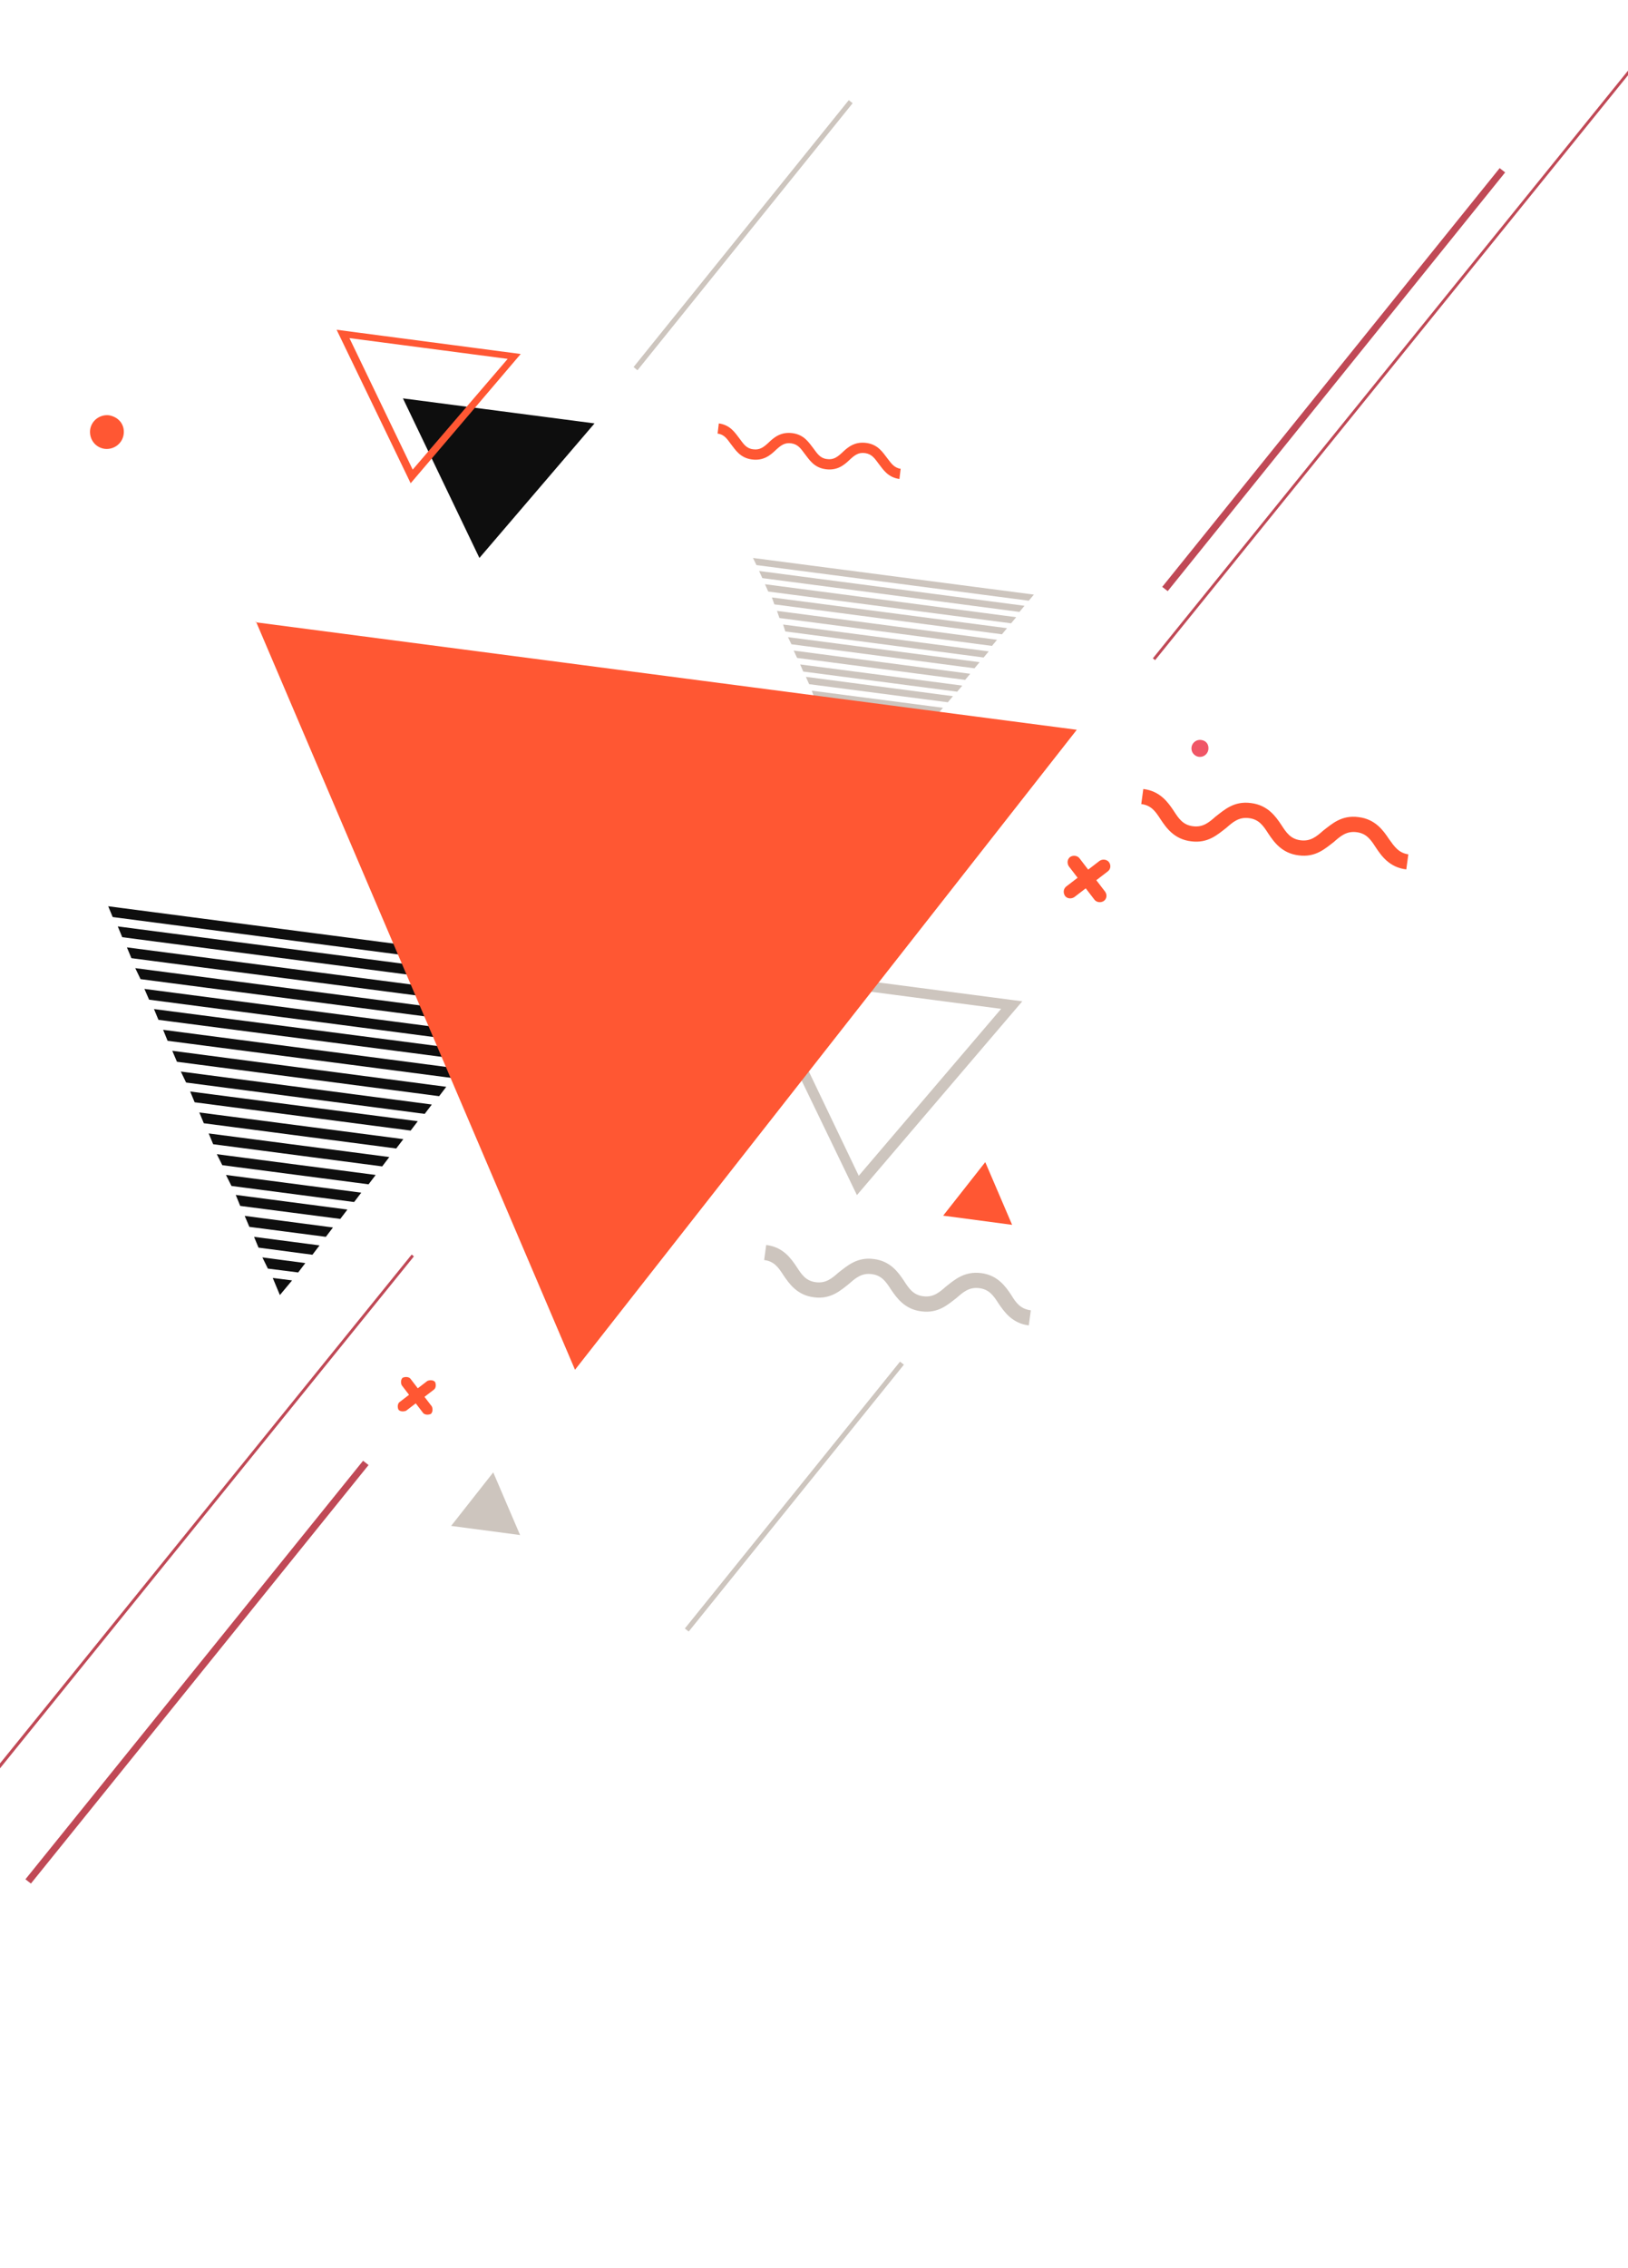 <?xml version="1.0" encoding="utf-8"?>
<!-- Generator: Adobe Illustrator 24.0.1, SVG Export Plug-In . SVG Version: 6.00 Build 0)  -->
<svg version="1.1" id="Layer_1" xmlns="http://www.w3.org/2000/svg" xmlns:xlink="http://www.w3.org/1999/xlink" x="0px" y="0px"
	 viewBox="0 0 800.4 1114" style="enable-background:new 0 0 800.4 1114;" xml:space="preserve">
<style type="text/css">
	.st0{fill:#0E0E0E;}
	.st1{fill:#FF5733;}
	.st2{fill:#CDC5BE;}
	.st3{fill:#C04956;}
	.st4{fill:#F05666;}
	.st5{display:none;}
	.st6{display:inline;fill:none;stroke:#000FFF;stroke-miterlimit:10;}
</style>
<path class="st0" d="M198.1,195.7l37.6,78.4l56.6-66.1L198.1,195.7z"/>
<path class="st1" d="M436.3,225.2c-2.2-2.8-4.5-6.8-10.3-7.6c-5.8-0.8-9.2,2.1-11.9,4.7c-2.4,2.2-4.3,3.7-7.6,3.2
	c-3.3-0.4-4.7-2.7-6.5-5.1c-2.2-2.8-4.5-6.8-10.3-7.6c-5.8-0.8-9.2,2.1-11.9,4.7c-2.4,2.2-4.3,3.7-7.6,3.2c-3.3-0.4-4.7-2.7-6.5-5.1
	c-2.2-2.8-4.5-6.8-10.3-7.6l-0.6,5c3.3,0.4,4.7,2.7,6.5,5.1c2.2,2.8,4.5,6.8,10.3,7.6s9.2-2.1,11.9-4.7c2.4-2.2,4.3-3.7,7.6-3.2
	s4.7,2.7,6.5,5.1c2.2,2.8,4.5,6.8,10.3,7.6c5.8,0.8,9.2-2.1,11.9-4.7c2.4-2.2,4.3-3.7,7.6-3.2s4.7,2.7,6.5,5.1
	c2.2,2.8,4.5,6.8,10.3,7.6l0.6-5C439.5,229.8,438.1,227.5,436.3,225.2z"/>
<path class="st2" d="M497.2,636.2c-2.8-4.2-6.7-9.8-14.9-10.8s-13,3.3-17.2,6.6c-3.3,2.9-6.2,5.4-11.1,4.8c-5-0.6-7.1-3.8-9.5-7.5
	c-2.8-4.2-6.7-9.8-14.9-10.8c-8.2-1.1-13,3.3-17.3,6.6c-3.3,2.9-6.2,5.4-11.1,4.8c-5-0.6-7.1-3.8-9.5-7.5c-2.8-4.2-6.7-9.8-15-10.8
	l-1,7.4c5,0.6,7.1,3.8,9.5,7.5c2.8,4.1,6.7,9.8,15,10.8c8.2,1.1,13-3.3,17.2-6.6c3.3-2.9,6.2-5.4,11.1-4.8c5,0.6,7.1,3.8,9.5,7.5
	c2.8,4.1,6.7,9.8,15,10.8c8.3,1.1,13-3.3,17.3-6.6c3.3-2.9,6.2-5.4,11.1-4.8c5,0.6,7.1,3.8,9.5,7.5c2.8,4.1,6.7,9.8,14.9,10.8l1-7.4
	C501.8,643,499.6,640.2,497.2,636.2z"/>
<path class="st1" d="M682.9,412.2c-2.8-4.2-6.7-9.8-15-10.8c-8.3-1.1-13,3.3-17.3,6.6c-3.3,2.9-6.2,5.4-11.1,4.8
	c-5-0.6-7.1-3.8-9.5-7.5c-2.8-4.2-6.7-9.8-15-10.8c-8.3-1.1-13,3.3-17.3,6.6c-3.3,2.9-6.2,5.4-11.1,4.8c-5-0.6-7.1-3.8-9.5-7.5
	c-2.8-4.2-6.7-9.8-15-10.8l-1,7.4c5,0.6,7.1,3.8,9.5,7.5c2.8,4.2,6.7,9.8,15,10.8c8.3,1.1,13-3.3,17.3-6.6c3.3-2.9,6.2-5.4,11.1-4.8
	c5,0.6,7.1,3.8,9.5,7.5c2.8,4.2,6.7,9.8,15,10.8c8.3,1.1,13-3.3,17.3-6.6c3.3-2.9,6.2-5.4,11.1-4.8c5,0.6,7.1,3.8,9.5,7.5
	c2.8,4.2,6.7,9.8,15,10.8l1-7.4C687.6,419,685.5,415.8,682.9,412.2z"/>
<path class="st1" d="M171.8,166.1l31.1,64.6l46.7-54.4L171.8,166.1z M201.9,237.4L165.5,162l90.5,11.9L201.9,237.4z"/>
<path class="st2" d="M375.6,480.3l46.6,97.3l70-82L375.6,480.3L375.6,480.3z M421.3,587.1l-54.6-113l135.9,17.8L421.3,587.1z"/>
<g>
	<path class="st0" d="M64.6,470.7l185.9,24.3l3.5-4.6L62.4,465.4L64.6,470.7z"/>
	<path class="st0" d="M100.2,551.8l94.6,12.4l3.5-4.6L98,546.5L100.2,551.8z"/>
	<path class="st0" d="M60.1,460.4l197.1,25.8l3.5-4.6L57.9,455.1L60.1,460.4z"/>
	<path class="st0" d="M104.8,562.1l83.1,10.9l3.5-4.6l-88.8-11.6L104.8,562.1z"/>
	<path class="st0" d="M113.8,582.6l60.3,7.9l3.5-4.6l-66.5-8.7L113.8,582.6z"/>
	<path class="st0" d="M95.7,541.5l106.2,13.9l3.5-4.6L93.5,536.2L95.7,541.5z"/>
	<path class="st0" d="M109.3,572.4l71.9,9.4l3.5-4.6L106.6,567L109.3,572.4z"/>
	<path class="st0" d="M53.2,445.2l2.2,5.3l208.6,27.3l3.5-4.6L53.2,445.2z"/>
	<path class="st0" d="M77.9,501l151.6,19.8l3.5-4.6L75.7,495.7L77.9,501z"/>
	<path class="st0" d="M73.3,491.1l163.2,21.4l3.5-4.6L71,485.8L73.3,491.1z"/>
	<path class="st0" d="M82.4,511.3l140.1,18.3l3.5-4.6L80.2,505.9L82.4,511.3z"/>
	<path class="st0" d="M91.5,531.8l117.3,15.4l3.5-4.6L88.9,526.4L91.5,531.8z"/>
	<path class="st0" d="M87,521.6l128.9,16.9l3.5-4.6L84.7,516.2L87,521.6z"/>
	<path class="st0" d="M69.1,481l174.3,22.8l3.5-4.6L66.5,475.6L69.1,481z"/>
	<path class="st0" d="M131.7,623.2l14.9,1.9l3.5-4.6l-21.1-2.8L131.7,623.2z"/>
	<path class="st0" d="M118.1,592.4l49.2,6.4l3.5-4.6l-54.9-7.2L118.1,592.4z"/>
	<path class="st0" d="M127.1,612.9l26.5,3.5l3.5-4.6l-32.2-4.2L127.1,612.9z"/>
	<path class="st0" d="M122.6,602.7l37.6,4.9l3.5-4.6l-43.4-5.7L122.6,602.7z"/>
	<path class="st0" d="M137.6,636.2l6-7.2l-9.5-1.2L137.6,636.2z"/>
</g>
<g>
	<path class="st2" d="M377.7,290.6l119.4,15.6l2.5-3l-123.5-16.2L377.7,290.6z"/>
	<path class="st2" d="M400.4,342.8l60.7,7.9l2.5-3l-64.5-8.4L400.4,342.8z"/>
	<path class="st2" d="M374.8,284l126.4,16.6l2.5-3l-130.5-17.1L374.8,284z"/>
	<path class="st2" d="M403.3,349l53.3,7l2.5-3l-57-7.5L403.3,349z"/>
	<path class="st2" d="M409.1,362.4l38.9,5.1l2.5-3l-42.9-5.6L409.1,362.4z"/>
	<path class="st2" d="M397.8,336.1l68.2,8.9l2.5-3l-72.3-9.5L397.8,336.1z"/>
	<path class="st2" d="M406.2,355.7l46.3,6.1l2.5-3l-50.4-6.6L406.2,355.7z"/>
	<path class="st2" d="M370.2,274.1l1.7,3.5l133.9,17.5l2.5-3L370.2,274.1z"/>
	<path class="st2" d="M386.1,310.2l97.5,12.8l2.5-3l-101.1-13.2L386.1,310.2z"/>
	<path class="st2" d="M383.2,303.6l104.5,13.7l2.5-3L382,300.1L383.2,303.6z"/>
	<path class="st2" d="M389.1,316.5l90,11.8l2.5-3L387.4,313L389.1,316.5z"/>
	<path class="st2" d="M394.9,329.9l75.7,9.9l2.5-3l-79.7-10.4L394.9,329.9z"/>
	<path class="st2" d="M391.9,323.2l82.6,10.8l2.5-3l-86.8-11.4L391.9,323.2z"/>
	<path class="st2" d="M380.7,296.9l111.9,14.7l2.5-3l-115.6-15.1L380.7,296.9z"/>
	<path class="st2" d="M420.4,388.3l9.5,1.2l2.5-3l-13.7-1.8L420.4,388.3z"/>
	<path class="st2" d="M412.1,368.7l31.4,4.1l2.5-3l-35.5-4.6L412.1,368.7z"/>
	<path class="st2" d="M418,381.6l17,2.2l2.5-3l-20.6-2.7L418,381.6z"/>
	<path class="st2" d="M415,375.4l24.4,3.2l2.5-3l-28.1-3.7L415,375.4z"/>
	<path class="st2" d="M424.4,396.8l3.5-4.6l-6.1-0.8L424.4,396.8z"/>
</g>
<path class="st3" d="M571.4,288.3l2.7,2.1L740,84.7l-2.7-2.1L571.4,288.3z"/>
<path class="st3" d="M566.8,323.4l1.1,0.9L854.1-29.4l-1.1-0.9L566.8,323.4z"/>
<path class="st3" d="M12.5,923.2l2.7,2.1l166-205.6l-2.7-2.1L12.5,923.2z"/>
<path class="st2" d="M336.7,800l1.9,1.5l105.8-131.1l-1.9-1.5L336.7,800z"/>
<path class="st2" d="M311.5,180.3l1.9,1.6L419.2,50.7l-1.9-1.5L311.5,180.3z"/>
<path class="st3" d="M-83.9,969.9l1.2,1l286.2-353.7l-1.1-0.9L-83.9,969.9z"/>
<path class="st1" d="M208.7,686.2l4.7-3.6c0.9-0.7,1.1-2.4,0.5-3.7c-0.7-0.9-2.4-1.1-3.8-0.5l-4.7,3.6l-3.6-4.7
	c-0.7-0.9-2.4-1.1-3.8-0.5c-0.9,0.7-1.1,2.4-0.5,3.7l3.6,4.7l-4.7,3.6c-0.9,0.7-1.1,2.4-0.5,3.7c0.7,0.9,2.4,1.1,3.8,0.5l4.7-3.6
	l3.6,4.7c0.7,0.9,2.4,1.1,3.8,0.5c0.9-0.7,1.1-2.4,0.5-3.7L208.7,686.2z"/>
<path class="st1" d="M539,432.4l5.6-4.3c1.5-1.1,1.7-3.1,0.6-4.6c-1-1.3-3.1-1.6-4.6-0.6l-5.6,4.3l-4.3-5.6c-1-1.3-3.1-1.6-4.6-0.6
	c-1.4,1.1-1.6,3.1-0.6,4.6l4.3,5.6l-5.6,4.3c-1.4,1.1-1.6,3.1-0.6,4.6c1,1.4,3.1,1.6,4.6,0.6l5.6-4.3l4.3,5.6c1,1.3,3.1,1.6,4.6,0.6
	c1.5-1.1,1.7-3.1,0.6-4.6L539,432.4z"/>
<path class="st1" d="M497.6,601.7l-13.2-30.8l-20.7,26.3L497.6,601.7z"/>
<path class="st2" d="M255.7,754.1l-13.2-30.8l-20.7,26.3L255.7,754.1z"/>
<path class="st1" d="M125.8,305.2l156.9,367.7l246.7-314.4l-403.7-52.8L125.8,305.2z"/>
<path class="st1" d="M60.8,213.3c-0.6,4.6-4.8,7.7-9.3,7.2c-4.6-0.6-7.7-4.7-7.2-9.3c0.6-4.6,4.8-7.7,9.3-7.2
	C58.5,204.9,61.4,208.7,60.8,213.3z"/>
<path class="st4" d="M594.1,368.2c-0.3,2.1-2.2,3.9-4.7,3.6c-2.1-0.3-3.9-2.2-3.6-4.7c0.3-2.1,2.2-3.9,4.7-3.6
	C593,363.8,594.4,365.7,594.1,368.2z"/>
<g id="VisiblePart" class="st5">
	<rect y="153" class="st6" width="257.4" height="377.6"/>
</g>
</svg>
